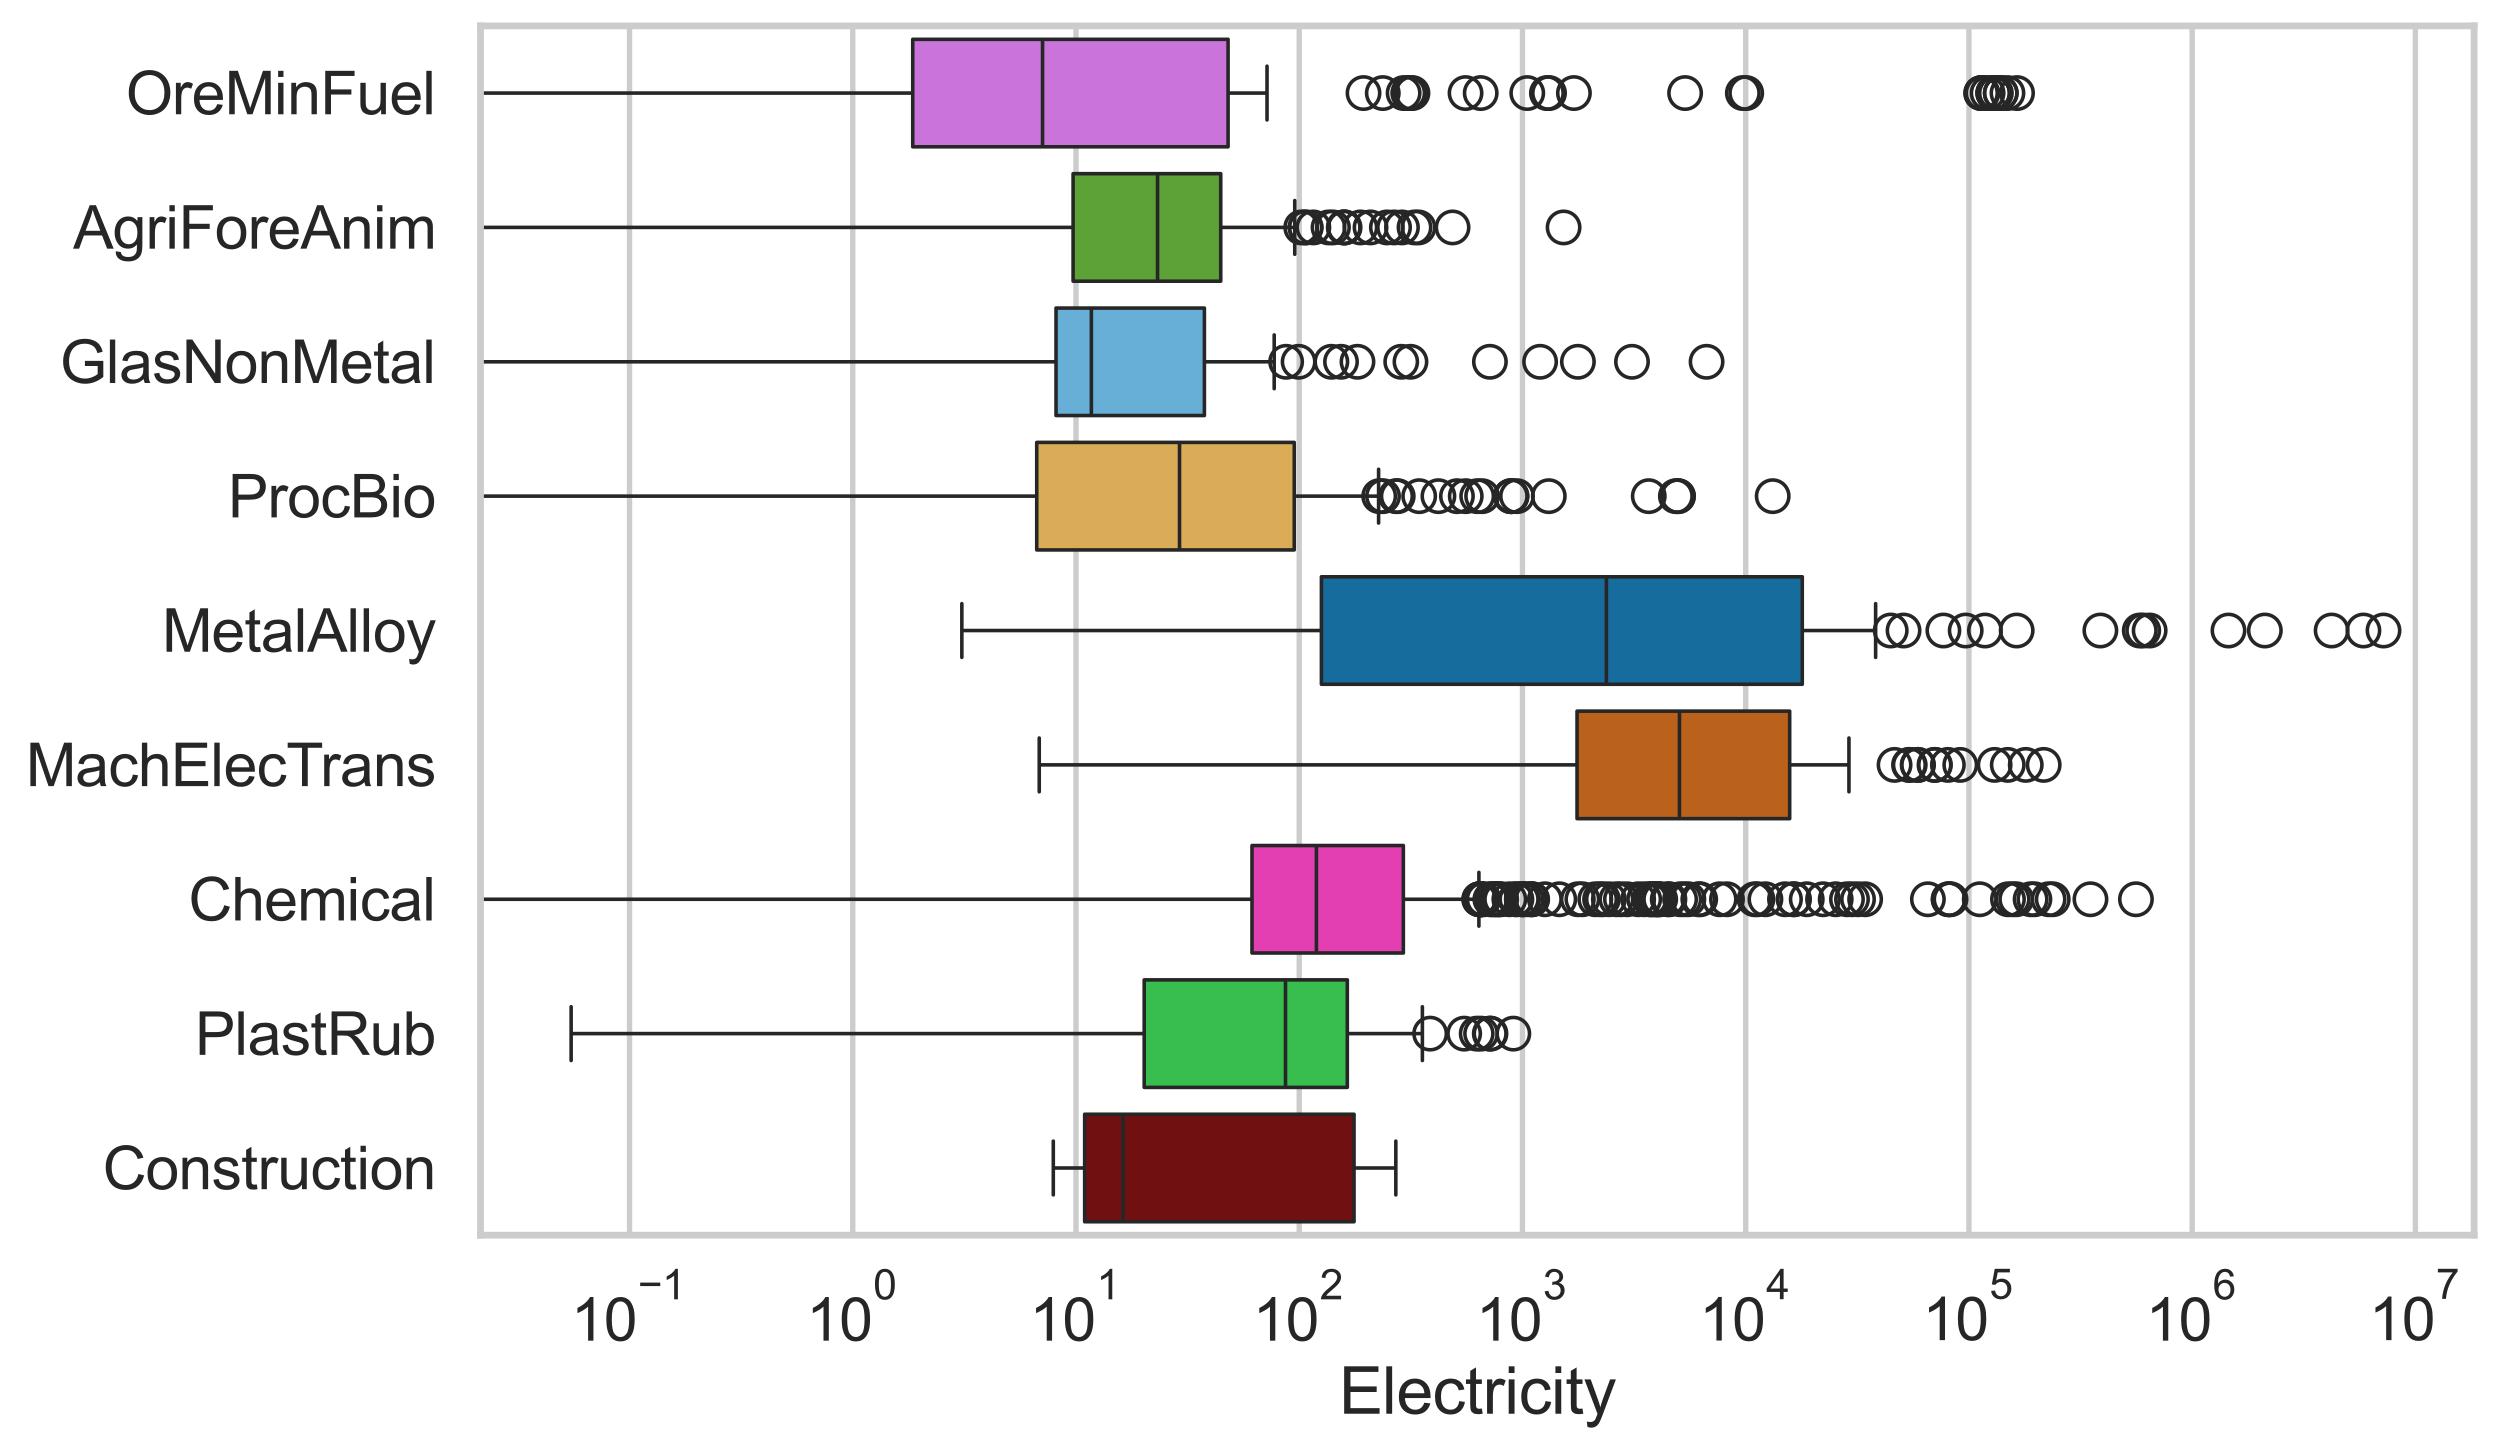 <?xml version="1.0" encoding="utf-8" standalone="no"?>
<!DOCTYPE svg PUBLIC "-//W3C//DTD SVG 1.1//EN"
  "http://www.w3.org/Graphics/SVG/1.1/DTD/svg11.dtd">
<svg xmlns:xlink="http://www.w3.org/1999/xlink" width="695.577pt" height="404.332pt" viewBox="0 0 695.577 404.332" xmlns="http://www.w3.org/2000/svg" version="1.1">
 <defs>
  <style type="text/css">*{stroke-linejoin: round; stroke-linecap: butt}</style>
 </defs>
 <g id="figure_1">
  <g id="patch_1">
   <path d="M 0 404.332 
L 695.577 404.332 
L 695.577 0 
L 0 0 
z
" style="fill: #ffffff"/>
  </g>
  <g id="axes_1">
   <g id="patch_2">
    <path d="M 133.697 343.665 
L 688.377 343.665 
L 688.377 7.2 
L 133.697 7.2 
z
" style="fill: #ffffff"/>
   </g>
   <g id="matplotlib.axis_1">
    <g id="xtick_1">
     <g id="line2d_1">
      <path d="M 175.153 343.665 
L 175.153 7.2 
" clip-path="url(#paf53ca64a0)" style="fill: none; stroke: #cccccc; stroke-width: 1.5; stroke-linecap: round"/>
     </g>
     <g id="text_1">
      <!-- $\mathdefault{10^{-1}}$ -->
      <g style="fill: #262626" transform="translate(158.818 373.18) scale(0.165 -0.165)">
       <defs>
        <path id="ArialMT-31" d="M 2384 0 
L 1822 0 
L 1822 3584 
Q 1619 3391 1289 3197 
Q 959 3003 697 2906 
L 697 3450 
Q 1169 3672 1522 3987 
Q 1875 4303 2022 4600 
L 2384 4600 
L 2384 0 
z
" transform="scale(0.016)"/>
        <path id="ArialMT-30" d="M 266 2259 
Q 266 3072 433 3567 
Q 600 4063 929 4331 
Q 1259 4600 1759 4600 
Q 2128 4600 2406 4451 
Q 2684 4303 2865 4023 
Q 3047 3744 3150 3342 
Q 3253 2941 3253 2259 
Q 3253 1453 3087 958 
Q 2922 463 2592 192 
Q 2263 -78 1759 -78 
Q 1097 -78 719 397 
Q 266 969 266 2259 
z
M 844 2259 
Q 844 1131 1108 757 
Q 1372 384 1759 384 
Q 2147 384 2411 759 
Q 2675 1134 2675 2259 
Q 2675 3391 2411 3762 
Q 2147 4134 1753 4134 
Q 1366 4134 1134 3806 
Q 844 3388 844 2259 
z
" transform="scale(0.016)"/>
        <path id="ArialMT-2212" d="M 3381 1997 
L 356 1997 
L 356 2522 
L 3381 2522 
L 3381 1997 
z
" transform="scale(0.016)"/>
       </defs>
       <use xlink:href="#ArialMT-31" transform="translate(0 0.994)"/>
       <use xlink:href="#ArialMT-30" transform="translate(55.615 0.994)"/>
       <use xlink:href="#ArialMT-2212" transform="translate(112.973 70.688) scale(0.7)"/>
       <use xlink:href="#ArialMT-31" transform="translate(153.852 70.688) scale(0.7)"/>
      </g>
     </g>
    </g>
    <g id="xtick_2">
     <g id="line2d_2">
      <path d="M 237.264 343.665 
L 237.264 7.2 
" clip-path="url(#paf53ca64a0)" style="fill: none; stroke: #cccccc; stroke-width: 1.5; stroke-linecap: round"/>
     </g>
     <g id="text_2">
      <!-- $\mathdefault{10^{0}}$ -->
      <g style="fill: #262626" transform="translate(224.311 373.18) scale(0.165 -0.165)">
       <use xlink:href="#ArialMT-31" transform="translate(0 0.994)"/>
       <use xlink:href="#ArialMT-30" transform="translate(55.615 0.994)"/>
       <use xlink:href="#ArialMT-30" transform="translate(112.973 70.688) scale(0.7)"/>
      </g>
     </g>
    </g>
    <g id="xtick_3">
     <g id="line2d_3">
      <path d="M 299.375 343.665 
L 299.375 7.2 
" clip-path="url(#paf53ca64a0)" style="fill: none; stroke: #cccccc; stroke-width: 1.5; stroke-linecap: round"/>
     </g>
     <g id="text_3">
      <!-- $\mathdefault{10^{1}}$ -->
      <g style="fill: #262626" transform="translate(286.423 373.18) scale(0.165 -0.165)">
       <use xlink:href="#ArialMT-31" transform="translate(0 0.994)"/>
       <use xlink:href="#ArialMT-30" transform="translate(55.615 0.994)"/>
       <use xlink:href="#ArialMT-31" transform="translate(112.973 70.688) scale(0.7)"/>
      </g>
     </g>
    </g>
    <g id="xtick_4">
     <g id="line2d_4">
      <path d="M 361.486 343.665 
L 361.486 7.2 
" clip-path="url(#paf53ca64a0)" style="fill: none; stroke: #cccccc; stroke-width: 1.5; stroke-linecap: round"/>
     </g>
     <g id="text_4">
      <!-- $\mathdefault{10^{2}}$ -->
      <g style="fill: #262626" transform="translate(348.534 373.18) scale(0.165 -0.165)">
       <defs>
        <path id="ArialMT-32" d="M 3222 541 
L 3222 0 
L 194 0 
Q 188 203 259 391 
Q 375 700 629 1000 
Q 884 1300 1366 1694 
Q 2113 2306 2375 2664 
Q 2638 3022 2638 3341 
Q 2638 3675 2398 3904 
Q 2159 4134 1775 4134 
Q 1369 4134 1125 3890 
Q 881 3647 878 3216 
L 300 3275 
Q 359 3922 746 4261 
Q 1134 4600 1788 4600 
Q 2447 4600 2831 4234 
Q 3216 3869 3216 3328 
Q 3216 3053 3103 2787 
Q 2991 2522 2730 2228 
Q 2469 1934 1863 1422 
Q 1356 997 1212 845 
Q 1069 694 975 541 
L 3222 541 
z
" transform="scale(0.016)"/>
       </defs>
       <use xlink:href="#ArialMT-31" transform="translate(0 0.994)"/>
       <use xlink:href="#ArialMT-30" transform="translate(55.615 0.994)"/>
       <use xlink:href="#ArialMT-32" transform="translate(112.973 70.688) scale(0.7)"/>
      </g>
     </g>
    </g>
    <g id="xtick_5">
     <g id="line2d_5">
      <path d="M 423.597 343.665 
L 423.597 7.2 
" clip-path="url(#paf53ca64a0)" style="fill: none; stroke: #cccccc; stroke-width: 1.5; stroke-linecap: round"/>
     </g>
     <g id="text_5">
      <!-- $\mathdefault{10^{3}}$ -->
      <g style="fill: #262626" transform="translate(410.645 373.18) scale(0.165 -0.165)">
       <defs>
        <path id="ArialMT-33" d="M 269 1209 
L 831 1284 
Q 928 806 1161 595 
Q 1394 384 1728 384 
Q 2125 384 2398 659 
Q 2672 934 2672 1341 
Q 2672 1728 2419 1979 
Q 2166 2231 1775 2231 
Q 1616 2231 1378 2169 
L 1441 2663 
Q 1497 2656 1531 2656 
Q 1891 2656 2178 2843 
Q 2466 3031 2466 3422 
Q 2466 3731 2256 3934 
Q 2047 4138 1716 4138 
Q 1388 4138 1169 3931 
Q 950 3725 888 3313 
L 325 3413 
Q 428 3978 793 4289 
Q 1159 4600 1703 4600 
Q 2078 4600 2393 4439 
Q 2709 4278 2876 4000 
Q 3044 3722 3044 3409 
Q 3044 3113 2884 2869 
Q 2725 2625 2413 2481 
Q 2819 2388 3044 2092 
Q 3269 1797 3269 1353 
Q 3269 753 2831 336 
Q 2394 -81 1725 -81 
Q 1122 -81 723 278 
Q 325 638 269 1209 
z
" transform="scale(0.016)"/>
       </defs>
       <use xlink:href="#ArialMT-31" transform="translate(0 0.994)"/>
       <use xlink:href="#ArialMT-30" transform="translate(55.615 0.994)"/>
       <use xlink:href="#ArialMT-33" transform="translate(112.973 70.688) scale(0.7)"/>
      </g>
     </g>
    </g>
    <g id="xtick_6">
     <g id="line2d_6">
      <path d="M 485.709 343.665 
L 485.709 7.2 
" clip-path="url(#paf53ca64a0)" style="fill: none; stroke: #cccccc; stroke-width: 1.5; stroke-linecap: round"/>
     </g>
     <g id="text_6">
      <!-- $\mathdefault{10^{4}}$ -->
      <g style="fill: #262626" transform="translate(472.756 373.015) scale(0.165 -0.165)">
       <defs>
        <path id="ArialMT-34" d="M 2069 0 
L 2069 1097 
L 81 1097 
L 81 1613 
L 2172 4581 
L 2631 4581 
L 2631 1613 
L 3250 1613 
L 3250 1097 
L 2631 1097 
L 2631 0 
L 2069 0 
z
M 2069 1613 
L 2069 3678 
L 634 1613 
L 2069 1613 
z
" transform="scale(0.016)"/>
       </defs>
       <use xlink:href="#ArialMT-31" transform="translate(0 0.202)"/>
       <use xlink:href="#ArialMT-30" transform="translate(55.615 0.202)"/>
       <use xlink:href="#ArialMT-34" transform="translate(112.973 69.895) scale(0.7)"/>
      </g>
     </g>
    </g>
    <g id="xtick_7">
     <g id="line2d_7">
      <path d="M 547.82 343.665 
L 547.82 7.2 
" clip-path="url(#paf53ca64a0)" style="fill: none; stroke: #cccccc; stroke-width: 1.5; stroke-linecap: round"/>
     </g>
     <g id="text_7">
      <!-- $\mathdefault{10^{5}}$ -->
      <g style="fill: #262626" transform="translate(534.867 373.015) scale(0.165 -0.165)">
       <defs>
        <path id="ArialMT-35" d="M 266 1200 
L 856 1250 
Q 922 819 1161 601 
Q 1400 384 1738 384 
Q 2144 384 2425 690 
Q 2706 997 2706 1503 
Q 2706 1984 2436 2262 
Q 2166 2541 1728 2541 
Q 1456 2541 1237 2417 
Q 1019 2294 894 2097 
L 366 2166 
L 809 4519 
L 3088 4519 
L 3088 3981 
L 1259 3981 
L 1013 2750 
Q 1425 3038 1878 3038 
Q 2478 3038 2890 2622 
Q 3303 2206 3303 1553 
Q 3303 931 2941 478 
Q 2500 -78 1738 -78 
Q 1113 -78 717 272 
Q 322 622 266 1200 
z
" transform="scale(0.016)"/>
       </defs>
       <use xlink:href="#ArialMT-31" transform="translate(0 0.88)"/>
       <use xlink:href="#ArialMT-30" transform="translate(55.615 0.88)"/>
       <use xlink:href="#ArialMT-35" transform="translate(112.973 70.573) scale(0.7)"/>
      </g>
     </g>
    </g>
    <g id="xtick_8">
     <g id="line2d_8">
      <path d="M 609.931 343.665 
L 609.931 7.2 
" clip-path="url(#paf53ca64a0)" style="fill: none; stroke: #cccccc; stroke-width: 1.5; stroke-linecap: round"/>
     </g>
     <g id="text_8">
      <!-- $\mathdefault{10^{6}}$ -->
      <g style="fill: #262626" transform="translate(596.979 373.18) scale(0.165 -0.165)">
       <defs>
        <path id="ArialMT-36" d="M 3184 3459 
L 2625 3416 
Q 2550 3747 2413 3897 
Q 2184 4138 1850 4138 
Q 1581 4138 1378 3988 
Q 1113 3794 959 3422 
Q 806 3050 800 2363 
Q 1003 2672 1297 2822 
Q 1591 2972 1913 2972 
Q 2475 2972 2870 2558 
Q 3266 2144 3266 1488 
Q 3266 1056 3080 686 
Q 2894 316 2569 119 
Q 2244 -78 1831 -78 
Q 1128 -78 684 439 
Q 241 956 241 2144 
Q 241 3472 731 4075 
Q 1159 4600 1884 4600 
Q 2425 4600 2770 4297 
Q 3116 3994 3184 3459 
z
M 888 1484 
Q 888 1194 1011 928 
Q 1134 663 1356 523 
Q 1578 384 1822 384 
Q 2178 384 2434 671 
Q 2691 959 2691 1453 
Q 2691 1928 2437 2201 
Q 2184 2475 1800 2475 
Q 1419 2475 1153 2201 
Q 888 1928 888 1484 
z
" transform="scale(0.016)"/>
       </defs>
       <use xlink:href="#ArialMT-31" transform="translate(0 0.994)"/>
       <use xlink:href="#ArialMT-30" transform="translate(55.615 0.994)"/>
       <use xlink:href="#ArialMT-36" transform="translate(112.973 70.688) scale(0.7)"/>
      </g>
     </g>
    </g>
    <g id="xtick_9">
     <g id="line2d_9">
      <path d="M 672.042 343.665 
L 672.042 7.2 
" clip-path="url(#paf53ca64a0)" style="fill: none; stroke: #cccccc; stroke-width: 1.5; stroke-linecap: round"/>
     </g>
     <g id="text_9">
      <!-- $\mathdefault{10^{7}}$ -->
      <g style="fill: #262626" transform="translate(659.09 373.015) scale(0.165 -0.165)">
       <defs>
        <path id="ArialMT-37" d="M 303 3981 
L 303 4522 
L 3269 4522 
L 3269 4084 
Q 2831 3619 2401 2847 
Q 1972 2075 1738 1259 
Q 1569 684 1522 0 
L 944 0 
Q 953 541 1156 1306 
Q 1359 2072 1739 2783 
Q 2119 3494 2547 3981 
L 303 3981 
z
" transform="scale(0.016)"/>
       </defs>
       <use xlink:href="#ArialMT-31" transform="translate(0 0.847)"/>
       <use xlink:href="#ArialMT-30" transform="translate(55.615 0.847)"/>
       <use xlink:href="#ArialMT-37" transform="translate(112.973 70.541) scale(0.7)"/>
      </g>
     </g>
    </g>
    <g id="xtick_10"/>
    <g id="xtick_11"/>
    <g id="xtick_12"/>
    <g id="xtick_13"/>
    <g id="xtick_14"/>
    <g id="xtick_15"/>
    <g id="xtick_16"/>
    <g id="xtick_17"/>
    <g id="xtick_18"/>
    <g id="xtick_19"/>
    <g id="xtick_20"/>
    <g id="xtick_21"/>
    <g id="xtick_22"/>
    <g id="xtick_23"/>
    <g id="xtick_24"/>
    <g id="xtick_25"/>
    <g id="xtick_26"/>
    <g id="xtick_27"/>
    <g id="xtick_28"/>
    <g id="xtick_29"/>
    <g id="xtick_30"/>
    <g id="xtick_31"/>
    <g id="xtick_32"/>
    <g id="xtick_33"/>
    <g id="xtick_34"/>
    <g id="xtick_35"/>
    <g id="xtick_36"/>
    <g id="xtick_37"/>
    <g id="xtick_38"/>
    <g id="xtick_39"/>
    <g id="xtick_40"/>
    <g id="xtick_41"/>
    <g id="xtick_42"/>
    <g id="xtick_43"/>
    <g id="xtick_44"/>
    <g id="xtick_45"/>
    <g id="xtick_46"/>
    <g id="xtick_47"/>
    <g id="xtick_48"/>
    <g id="xtick_49"/>
    <g id="xtick_50"/>
    <g id="xtick_51"/>
    <g id="xtick_52"/>
    <g id="xtick_53"/>
    <g id="xtick_54"/>
    <g id="xtick_55"/>
    <g id="xtick_56"/>
    <g id="xtick_57"/>
    <g id="xtick_58"/>
    <g id="xtick_59"/>
    <g id="xtick_60"/>
    <g id="xtick_61"/>
    <g id="xtick_62"/>
    <g id="xtick_63"/>
    <g id="xtick_64"/>
    <g id="xtick_65"/>
    <g id="xtick_66"/>
    <g id="xtick_67"/>
    <g id="xtick_68"/>
    <g id="xtick_69"/>
    <g id="xtick_70"/>
    <g id="xtick_71"/>
    <g id="xtick_72"/>
    <g id="xtick_73"/>
    <g id="xtick_74"/>
    <g id="xtick_75"/>
    <g id="xtick_76"/>
    <g id="xtick_77"/>
    <g id="xtick_78"/>
    <g id="xtick_79"/>
    <g id="xtick_80"/>
    <g id="text_10">
     <!-- Electricity -->
     <g style="fill: #262626" transform="translate(372.532 393.344) scale(0.18 -0.18)">
      <defs>
       <path id="ArialMT-45" d="M 506 0 
L 506 4581 
L 3819 4581 
L 3819 4041 
L 1113 4041 
L 1113 2638 
L 3647 2638 
L 3647 2100 
L 1113 2100 
L 1113 541 
L 3925 541 
L 3925 0 
L 506 0 
z
" transform="scale(0.016)"/>
       <path id="ArialMT-6c" d="M 409 0 
L 409 4581 
L 972 4581 
L 972 0 
L 409 0 
z
" transform="scale(0.016)"/>
       <path id="ArialMT-65" d="M 2694 1069 
L 3275 997 
Q 3138 488 2766 206 
Q 2394 -75 1816 -75 
Q 1088 -75 661 373 
Q 234 822 234 1631 
Q 234 2469 665 2931 
Q 1097 3394 1784 3394 
Q 2450 3394 2872 2941 
Q 3294 2488 3294 1666 
Q 3294 1616 3291 1516 
L 816 1516 
Q 847 969 1125 678 
Q 1403 388 1819 388 
Q 2128 388 2347 550 
Q 2566 713 2694 1069 
z
M 847 1978 
L 2700 1978 
Q 2663 2397 2488 2606 
Q 2219 2931 1791 2931 
Q 1403 2931 1139 2672 
Q 875 2413 847 1978 
z
" transform="scale(0.016)"/>
       <path id="ArialMT-63" d="M 2588 1216 
L 3141 1144 
Q 3050 572 2676 248 
Q 2303 -75 1759 -75 
Q 1078 -75 664 370 
Q 250 816 250 1647 
Q 250 2184 428 2587 
Q 606 2991 970 3192 
Q 1334 3394 1763 3394 
Q 2303 3394 2647 3120 
Q 2991 2847 3088 2344 
L 2541 2259 
Q 2463 2594 2264 2762 
Q 2066 2931 1784 2931 
Q 1359 2931 1093 2626 
Q 828 2322 828 1663 
Q 828 994 1084 691 
Q 1341 388 1753 388 
Q 2084 388 2306 591 
Q 2528 794 2588 1216 
z
" transform="scale(0.016)"/>
       <path id="ArialMT-74" d="M 1650 503 
L 1731 6 
Q 1494 -44 1306 -44 
Q 1000 -44 831 53 
Q 663 150 594 308 
Q 525 466 525 972 
L 525 2881 
L 113 2881 
L 113 3319 
L 525 3319 
L 525 4141 
L 1084 4478 
L 1084 3319 
L 1650 3319 
L 1650 2881 
L 1084 2881 
L 1084 941 
Q 1084 700 1114 631 
Q 1144 563 1211 522 
Q 1278 481 1403 481 
Q 1497 481 1650 503 
z
" transform="scale(0.016)"/>
       <path id="ArialMT-72" d="M 416 0 
L 416 3319 
L 922 3319 
L 922 2816 
Q 1116 3169 1280 3281 
Q 1444 3394 1641 3394 
Q 1925 3394 2219 3213 
L 2025 2691 
Q 1819 2813 1613 2813 
Q 1428 2813 1281 2702 
Q 1134 2591 1072 2394 
Q 978 2094 978 1738 
L 978 0 
L 416 0 
z
" transform="scale(0.016)"/>
       <path id="ArialMT-69" d="M 425 3934 
L 425 4581 
L 988 4581 
L 988 3934 
L 425 3934 
z
M 425 0 
L 425 3319 
L 988 3319 
L 988 0 
L 425 0 
z
" transform="scale(0.016)"/>
       <path id="ArialMT-79" d="M 397 -1278 
L 334 -750 
Q 519 -800 656 -800 
Q 844 -800 956 -737 
Q 1069 -675 1141 -563 
Q 1194 -478 1313 -144 
Q 1328 -97 1363 -6 
L 103 3319 
L 709 3319 
L 1400 1397 
Q 1534 1031 1641 628 
Q 1738 1016 1872 1384 
L 2581 3319 
L 3144 3319 
L 1881 -56 
Q 1678 -603 1566 -809 
Q 1416 -1088 1222 -1217 
Q 1028 -1347 759 -1347 
Q 597 -1347 397 -1278 
z
" transform="scale(0.016)"/>
      </defs>
      <use xlink:href="#ArialMT-45"/>
      <use xlink:href="#ArialMT-6c" transform="translate(66.699 0)"/>
      <use xlink:href="#ArialMT-65" transform="translate(88.916 0)"/>
      <use xlink:href="#ArialMT-63" transform="translate(144.531 0)"/>
      <use xlink:href="#ArialMT-74" transform="translate(194.531 0)"/>
      <use xlink:href="#ArialMT-72" transform="translate(222.314 0)"/>
      <use xlink:href="#ArialMT-69" transform="translate(255.615 0)"/>
      <use xlink:href="#ArialMT-63" transform="translate(277.832 0)"/>
      <use xlink:href="#ArialMT-69" transform="translate(327.832 0)"/>
      <use xlink:href="#ArialMT-74" transform="translate(350.049 0)"/>
      <use xlink:href="#ArialMT-79" transform="translate(377.832 0)"/>
     </g>
    </g>
   </g>
   <g id="matplotlib.axis_2">
    <g id="ytick_1">
     <g id="text_11">
      <!-- OreMinFuel -->
      <g style="fill: #262626" transform="translate(35.013 31.798) scale(0.165 -0.165)">
       <defs>
        <path id="ArialMT-4f" d="M 309 2231 
Q 309 3372 921 4017 
Q 1534 4663 2503 4663 
Q 3138 4663 3647 4359 
Q 4156 4056 4423 3514 
Q 4691 2972 4691 2284 
Q 4691 1588 4409 1038 
Q 4128 488 3612 205 
Q 3097 -78 2500 -78 
Q 1853 -78 1343 234 
Q 834 547 571 1087 
Q 309 1628 309 2231 
z
M 934 2222 
Q 934 1394 1379 917 
Q 1825 441 2497 441 
Q 3181 441 3623 922 
Q 4066 1403 4066 2288 
Q 4066 2847 3877 3264 
Q 3688 3681 3323 3911 
Q 2959 4141 2506 4141 
Q 1863 4141 1398 3698 
Q 934 3256 934 2222 
z
" transform="scale(0.016)"/>
        <path id="ArialMT-4d" d="M 475 0 
L 475 4581 
L 1388 4581 
L 2472 1338 
Q 2622 884 2691 659 
Q 2769 909 2934 1394 
L 4031 4581 
L 4847 4581 
L 4847 0 
L 4263 0 
L 4263 3834 
L 2931 0 
L 2384 0 
L 1059 3900 
L 1059 0 
L 475 0 
z
" transform="scale(0.016)"/>
        <path id="ArialMT-6e" d="M 422 0 
L 422 3319 
L 928 3319 
L 928 2847 
Q 1294 3394 1984 3394 
Q 2284 3394 2536 3286 
Q 2788 3178 2913 3003 
Q 3038 2828 3088 2588 
Q 3119 2431 3119 2041 
L 3119 0 
L 2556 0 
L 2556 2019 
Q 2556 2363 2490 2533 
Q 2425 2703 2258 2804 
Q 2091 2906 1866 2906 
Q 1506 2906 1245 2678 
Q 984 2450 984 1813 
L 984 0 
L 422 0 
z
" transform="scale(0.016)"/>
        <path id="ArialMT-46" d="M 525 0 
L 525 4581 
L 3616 4581 
L 3616 4041 
L 1131 4041 
L 1131 2622 
L 3281 2622 
L 3281 2081 
L 1131 2081 
L 1131 0 
L 525 0 
z
" transform="scale(0.016)"/>
        <path id="ArialMT-75" d="M 2597 0 
L 2597 488 
Q 2209 -75 1544 -75 
Q 1250 -75 995 37 
Q 741 150 617 320 
Q 494 491 444 738 
Q 409 903 409 1263 
L 409 3319 
L 972 3319 
L 972 1478 
Q 972 1038 1006 884 
Q 1059 663 1231 536 
Q 1403 409 1656 409 
Q 1909 409 2131 539 
Q 2353 669 2445 892 
Q 2538 1116 2538 1541 
L 2538 3319 
L 3100 3319 
L 3100 0 
L 2597 0 
z
" transform="scale(0.016)"/>
       </defs>
       <use xlink:href="#ArialMT-4f"/>
       <use xlink:href="#ArialMT-72" transform="translate(77.783 0)"/>
       <use xlink:href="#ArialMT-65" transform="translate(111.084 0)"/>
       <use xlink:href="#ArialMT-4d" transform="translate(166.699 0)"/>
       <use xlink:href="#ArialMT-69" transform="translate(250 0)"/>
       <use xlink:href="#ArialMT-6e" transform="translate(272.217 0)"/>
       <use xlink:href="#ArialMT-46" transform="translate(327.832 0)"/>
       <use xlink:href="#ArialMT-75" transform="translate(388.916 0)"/>
       <use xlink:href="#ArialMT-65" transform="translate(444.531 0)"/>
       <use xlink:href="#ArialMT-6c" transform="translate(500.146 0)"/>
      </g>
     </g>
    </g>
    <g id="ytick_2">
     <g id="text_12">
      <!-- AgriForeAnim -->
      <g style="fill: #262626" transform="translate(20.341 69.183) scale(0.165 -0.165)">
       <defs>
        <path id="ArialMT-41" d="M -9 0 
L 1750 4581 
L 2403 4581 
L 4278 0 
L 3588 0 
L 3053 1388 
L 1138 1388 
L 634 0 
L -9 0 
z
M 1313 1881 
L 2866 1881 
L 2388 3150 
Q 2169 3728 2063 4100 
Q 1975 3659 1816 3225 
L 1313 1881 
z
" transform="scale(0.016)"/>
        <path id="ArialMT-67" d="M 319 -275 
L 866 -356 
Q 900 -609 1056 -725 
Q 1266 -881 1628 -881 
Q 2019 -881 2231 -725 
Q 2444 -569 2519 -288 
Q 2563 -116 2559 434 
Q 2191 0 1641 0 
Q 956 0 581 494 
Q 206 988 206 1678 
Q 206 2153 378 2554 
Q 550 2956 876 3175 
Q 1203 3394 1644 3394 
Q 2231 3394 2613 2919 
L 2613 3319 
L 3131 3319 
L 3131 450 
Q 3131 -325 2973 -648 
Q 2816 -972 2473 -1159 
Q 2131 -1347 1631 -1347 
Q 1038 -1347 672 -1080 
Q 306 -813 319 -275 
z
M 784 1719 
Q 784 1066 1043 766 
Q 1303 466 1694 466 
Q 2081 466 2343 764 
Q 2606 1063 2606 1700 
Q 2606 2309 2336 2618 
Q 2066 2928 1684 2928 
Q 1309 2928 1046 2623 
Q 784 2319 784 1719 
z
" transform="scale(0.016)"/>
        <path id="ArialMT-6f" d="M 213 1659 
Q 213 2581 725 3025 
Q 1153 3394 1769 3394 
Q 2453 3394 2887 2945 
Q 3322 2497 3322 1706 
Q 3322 1066 3130 698 
Q 2938 331 2570 128 
Q 2203 -75 1769 -75 
Q 1072 -75 642 372 
Q 213 819 213 1659 
z
M 791 1659 
Q 791 1022 1069 705 
Q 1347 388 1769 388 
Q 2188 388 2466 706 
Q 2744 1025 2744 1678 
Q 2744 2294 2464 2611 
Q 2184 2928 1769 2928 
Q 1347 2928 1069 2612 
Q 791 2297 791 1659 
z
" transform="scale(0.016)"/>
        <path id="ArialMT-6d" d="M 422 0 
L 422 3319 
L 925 3319 
L 925 2853 
Q 1081 3097 1340 3245 
Q 1600 3394 1931 3394 
Q 2300 3394 2536 3241 
Q 2772 3088 2869 2813 
Q 3263 3394 3894 3394 
Q 4388 3394 4653 3120 
Q 4919 2847 4919 2278 
L 4919 0 
L 4359 0 
L 4359 2091 
Q 4359 2428 4304 2576 
Q 4250 2725 4106 2815 
Q 3963 2906 3769 2906 
Q 3419 2906 3187 2673 
Q 2956 2441 2956 1928 
L 2956 0 
L 2394 0 
L 2394 2156 
Q 2394 2531 2256 2718 
Q 2119 2906 1806 2906 
Q 1569 2906 1367 2781 
Q 1166 2656 1075 2415 
Q 984 2175 984 1722 
L 984 0 
L 422 0 
z
" transform="scale(0.016)"/>
       </defs>
       <use xlink:href="#ArialMT-41"/>
       <use xlink:href="#ArialMT-67" transform="translate(66.699 0)"/>
       <use xlink:href="#ArialMT-72" transform="translate(122.314 0)"/>
       <use xlink:href="#ArialMT-69" transform="translate(155.615 0)"/>
       <use xlink:href="#ArialMT-46" transform="translate(177.832 0)"/>
       <use xlink:href="#ArialMT-6f" transform="translate(238.916 0)"/>
       <use xlink:href="#ArialMT-72" transform="translate(294.531 0)"/>
       <use xlink:href="#ArialMT-65" transform="translate(327.832 0)"/>
       <use xlink:href="#ArialMT-41" transform="translate(383.447 0)"/>
       <use xlink:href="#ArialMT-6e" transform="translate(450.146 0)"/>
       <use xlink:href="#ArialMT-69" transform="translate(505.762 0)"/>
       <use xlink:href="#ArialMT-6d" transform="translate(527.979 0)"/>
      </g>
     </g>
    </g>
    <g id="ytick_3">
     <g id="text_13">
      <!-- GlasNonMetal -->
      <g style="fill: #262626" transform="translate(16.659 106.568) scale(0.165 -0.165)">
       <defs>
        <path id="ArialMT-47" d="M 2638 1797 
L 2638 2334 
L 4578 2338 
L 4578 638 
Q 4131 281 3656 101 
Q 3181 -78 2681 -78 
Q 2006 -78 1454 211 
Q 903 500 622 1047 
Q 341 1594 341 2269 
Q 341 2938 620 3517 
Q 900 4097 1425 4378 
Q 1950 4659 2634 4659 
Q 3131 4659 3532 4498 
Q 3934 4338 4162 4050 
Q 4391 3763 4509 3300 
L 3963 3150 
Q 3859 3500 3706 3700 
Q 3553 3900 3268 4020 
Q 2984 4141 2638 4141 
Q 2222 4141 1919 4014 
Q 1616 3888 1430 3681 
Q 1244 3475 1141 3228 
Q 966 2803 966 2306 
Q 966 1694 1177 1281 
Q 1388 869 1791 669 
Q 2194 469 2647 469 
Q 3041 469 3416 620 
Q 3791 772 3984 944 
L 3984 1797 
L 2638 1797 
z
" transform="scale(0.016)"/>
        <path id="ArialMT-61" d="M 2588 409 
Q 2275 144 1986 34 
Q 1697 -75 1366 -75 
Q 819 -75 525 192 
Q 231 459 231 875 
Q 231 1119 342 1320 
Q 453 1522 633 1644 
Q 813 1766 1038 1828 
Q 1203 1872 1538 1913 
Q 2219 1994 2541 2106 
Q 2544 2222 2544 2253 
Q 2544 2597 2384 2738 
Q 2169 2928 1744 2928 
Q 1347 2928 1158 2789 
Q 969 2650 878 2297 
L 328 2372 
Q 403 2725 575 2942 
Q 747 3159 1072 3276 
Q 1397 3394 1825 3394 
Q 2250 3394 2515 3294 
Q 2781 3194 2906 3042 
Q 3031 2891 3081 2659 
Q 3109 2516 3109 2141 
L 3109 1391 
Q 3109 606 3145 398 
Q 3181 191 3288 0 
L 2700 0 
Q 2613 175 2588 409 
z
M 2541 1666 
Q 2234 1541 1622 1453 
Q 1275 1403 1131 1340 
Q 988 1278 909 1158 
Q 831 1038 831 891 
Q 831 666 1001 516 
Q 1172 366 1500 366 
Q 1825 366 2078 508 
Q 2331 650 2450 897 
Q 2541 1088 2541 1459 
L 2541 1666 
z
" transform="scale(0.016)"/>
        <path id="ArialMT-73" d="M 197 991 
L 753 1078 
Q 800 744 1014 566 
Q 1228 388 1613 388 
Q 2000 388 2187 545 
Q 2375 703 2375 916 
Q 2375 1106 2209 1216 
Q 2094 1291 1634 1406 
Q 1016 1563 777 1677 
Q 538 1791 414 1992 
Q 291 2194 291 2438 
Q 291 2659 392 2848 
Q 494 3038 669 3163 
Q 800 3259 1026 3326 
Q 1253 3394 1513 3394 
Q 1903 3394 2198 3281 
Q 2494 3169 2634 2976 
Q 2775 2784 2828 2463 
L 2278 2388 
Q 2241 2644 2061 2787 
Q 1881 2931 1553 2931 
Q 1166 2931 1000 2803 
Q 834 2675 834 2503 
Q 834 2394 903 2306 
Q 972 2216 1119 2156 
Q 1203 2125 1616 2013 
Q 2213 1853 2448 1751 
Q 2684 1650 2818 1456 
Q 2953 1263 2953 975 
Q 2953 694 2789 445 
Q 2625 197 2315 61 
Q 2006 -75 1616 -75 
Q 969 -75 630 194 
Q 291 463 197 991 
z
" transform="scale(0.016)"/>
        <path id="ArialMT-4e" d="M 488 0 
L 488 4581 
L 1109 4581 
L 3516 984 
L 3516 4581 
L 4097 4581 
L 4097 0 
L 3475 0 
L 1069 3600 
L 1069 0 
L 488 0 
z
" transform="scale(0.016)"/>
       </defs>
       <use xlink:href="#ArialMT-47"/>
       <use xlink:href="#ArialMT-6c" transform="translate(77.783 0)"/>
       <use xlink:href="#ArialMT-61" transform="translate(100 0)"/>
       <use xlink:href="#ArialMT-73" transform="translate(155.615 0)"/>
       <use xlink:href="#ArialMT-4e" transform="translate(205.615 0)"/>
       <use xlink:href="#ArialMT-6f" transform="translate(277.832 0)"/>
       <use xlink:href="#ArialMT-6e" transform="translate(333.447 0)"/>
       <use xlink:href="#ArialMT-4d" transform="translate(389.062 0)"/>
       <use xlink:href="#ArialMT-65" transform="translate(472.363 0)"/>
       <use xlink:href="#ArialMT-74" transform="translate(527.979 0)"/>
       <use xlink:href="#ArialMT-61" transform="translate(555.762 0)"/>
       <use xlink:href="#ArialMT-6c" transform="translate(611.377 0)"/>
      </g>
     </g>
    </g>
    <g id="ytick_4">
     <g id="text_14">
      <!-- ProcBio -->
      <g style="fill: #262626" transform="translate(63.424 143.953) scale(0.165 -0.165)">
       <defs>
        <path id="ArialMT-50" d="M 494 0 
L 494 4581 
L 2222 4581 
Q 2678 4581 2919 4538 
Q 3256 4481 3484 4323 
Q 3713 4166 3852 3881 
Q 3991 3597 3991 3256 
Q 3991 2672 3619 2267 
Q 3247 1863 2275 1863 
L 1100 1863 
L 1100 0 
L 494 0 
z
M 1100 2403 
L 2284 2403 
Q 2872 2403 3119 2622 
Q 3366 2841 3366 3238 
Q 3366 3525 3220 3729 
Q 3075 3934 2838 4000 
Q 2684 4041 2272 4041 
L 1100 4041 
L 1100 2403 
z
" transform="scale(0.016)"/>
        <path id="ArialMT-42" d="M 469 0 
L 469 4581 
L 2188 4581 
Q 2713 4581 3030 4442 
Q 3347 4303 3526 4014 
Q 3706 3725 3706 3409 
Q 3706 3116 3547 2856 
Q 3388 2597 3066 2438 
Q 3481 2316 3704 2022 
Q 3928 1728 3928 1328 
Q 3928 1006 3792 729 
Q 3656 453 3456 303 
Q 3256 153 2954 76 
Q 2653 0 2216 0 
L 469 0 
z
M 1075 2656 
L 2066 2656 
Q 2469 2656 2644 2709 
Q 2875 2778 2992 2937 
Q 3109 3097 3109 3338 
Q 3109 3566 3000 3739 
Q 2891 3913 2687 3977 
Q 2484 4041 1991 4041 
L 1075 4041 
L 1075 2656 
z
M 1075 541 
L 2216 541 
Q 2509 541 2628 563 
Q 2838 600 2978 687 
Q 3119 775 3209 942 
Q 3300 1109 3300 1328 
Q 3300 1584 3169 1773 
Q 3038 1963 2805 2039 
Q 2572 2116 2134 2116 
L 1075 2116 
L 1075 541 
z
" transform="scale(0.016)"/>
       </defs>
       <use xlink:href="#ArialMT-50"/>
       <use xlink:href="#ArialMT-72" transform="translate(66.699 0)"/>
       <use xlink:href="#ArialMT-6f" transform="translate(100 0)"/>
       <use xlink:href="#ArialMT-63" transform="translate(155.615 0)"/>
       <use xlink:href="#ArialMT-42" transform="translate(205.615 0)"/>
       <use xlink:href="#ArialMT-69" transform="translate(272.314 0)"/>
       <use xlink:href="#ArialMT-6f" transform="translate(294.531 0)"/>
      </g>
     </g>
    </g>
    <g id="ytick_5">
     <g id="text_15">
      <!-- MetalAlloy -->
      <g style="fill: #262626" transform="translate(45.088 181.337) scale(0.165 -0.165)">
       <use xlink:href="#ArialMT-4d"/>
       <use xlink:href="#ArialMT-65" transform="translate(83.301 0)"/>
       <use xlink:href="#ArialMT-74" transform="translate(138.916 0)"/>
       <use xlink:href="#ArialMT-61" transform="translate(166.699 0)"/>
       <use xlink:href="#ArialMT-6c" transform="translate(222.314 0)"/>
       <use xlink:href="#ArialMT-41" transform="translate(244.531 0)"/>
       <use xlink:href="#ArialMT-6c" transform="translate(311.23 0)"/>
       <use xlink:href="#ArialMT-6c" transform="translate(333.447 0)"/>
       <use xlink:href="#ArialMT-6f" transform="translate(355.664 0)"/>
       <use xlink:href="#ArialMT-79" transform="translate(411.279 0)"/>
      </g>
     </g>
    </g>
    <g id="ytick_6">
     <g id="text_16">
      <!-- MachElecTrans -->
      <g style="fill: #262626" transform="translate(7.2 218.722) scale(0.165 -0.165)">
       <defs>
        <path id="ArialMT-68" d="M 422 0 
L 422 4581 
L 984 4581 
L 984 2938 
Q 1378 3394 1978 3394 
Q 2347 3394 2619 3248 
Q 2891 3103 3008 2847 
Q 3125 2591 3125 2103 
L 3125 0 
L 2563 0 
L 2563 2103 
Q 2563 2525 2380 2717 
Q 2197 2909 1863 2909 
Q 1613 2909 1392 2779 
Q 1172 2650 1078 2428 
Q 984 2206 984 1816 
L 984 0 
L 422 0 
z
" transform="scale(0.016)"/>
        <path id="ArialMT-54" d="M 1659 0 
L 1659 4041 
L 150 4041 
L 150 4581 
L 3781 4581 
L 3781 4041 
L 2266 4041 
L 2266 0 
L 1659 0 
z
" transform="scale(0.016)"/>
       </defs>
       <use xlink:href="#ArialMT-4d"/>
       <use xlink:href="#ArialMT-61" transform="translate(83.301 0)"/>
       <use xlink:href="#ArialMT-63" transform="translate(138.916 0)"/>
       <use xlink:href="#ArialMT-68" transform="translate(188.916 0)"/>
       <use xlink:href="#ArialMT-45" transform="translate(244.531 0)"/>
       <use xlink:href="#ArialMT-6c" transform="translate(311.23 0)"/>
       <use xlink:href="#ArialMT-65" transform="translate(333.447 0)"/>
       <use xlink:href="#ArialMT-63" transform="translate(389.062 0)"/>
       <use xlink:href="#ArialMT-54" transform="translate(439.062 0)"/>
       <use xlink:href="#ArialMT-72" transform="translate(496.396 0)"/>
       <use xlink:href="#ArialMT-61" transform="translate(529.697 0)"/>
       <use xlink:href="#ArialMT-6e" transform="translate(585.312 0)"/>
       <use xlink:href="#ArialMT-73" transform="translate(640.928 0)"/>
      </g>
     </g>
    </g>
    <g id="ytick_7">
     <g id="text_17">
      <!-- Chemical -->
      <g style="fill: #262626" transform="translate(52.428 256.107) scale(0.165 -0.165)">
       <defs>
        <path id="ArialMT-43" d="M 3763 1606 
L 4369 1453 
Q 4178 706 3683 314 
Q 3188 -78 2472 -78 
Q 1731 -78 1267 223 
Q 803 525 561 1097 
Q 319 1669 319 2325 
Q 319 3041 592 3573 
Q 866 4106 1370 4382 
Q 1875 4659 2481 4659 
Q 3169 4659 3637 4309 
Q 4106 3959 4291 3325 
L 3694 3184 
Q 3534 3684 3231 3912 
Q 2928 4141 2469 4141 
Q 1941 4141 1586 3887 
Q 1231 3634 1087 3207 
Q 944 2781 944 2328 
Q 944 1744 1114 1308 
Q 1284 872 1643 656 
Q 2003 441 2422 441 
Q 2931 441 3284 734 
Q 3638 1028 3763 1606 
z
" transform="scale(0.016)"/>
       </defs>
       <use xlink:href="#ArialMT-43"/>
       <use xlink:href="#ArialMT-68" transform="translate(72.217 0)"/>
       <use xlink:href="#ArialMT-65" transform="translate(127.832 0)"/>
       <use xlink:href="#ArialMT-6d" transform="translate(183.447 0)"/>
       <use xlink:href="#ArialMT-69" transform="translate(266.748 0)"/>
       <use xlink:href="#ArialMT-63" transform="translate(288.965 0)"/>
       <use xlink:href="#ArialMT-61" transform="translate(338.965 0)"/>
       <use xlink:href="#ArialMT-6c" transform="translate(394.58 0)"/>
      </g>
     </g>
    </g>
    <g id="ytick_8">
     <g id="text_18">
      <!-- PlastRub -->
      <g style="fill: #262626" transform="translate(54.248 293.492) scale(0.165 -0.165)">
       <defs>
        <path id="ArialMT-52" d="M 503 0 
L 503 4581 
L 2534 4581 
Q 3147 4581 3465 4457 
Q 3784 4334 3975 4021 
Q 4166 3709 4166 3331 
Q 4166 2844 3850 2509 
Q 3534 2175 2875 2084 
Q 3116 1969 3241 1856 
Q 3506 1613 3744 1247 
L 4541 0 
L 3778 0 
L 3172 953 
Q 2906 1366 2734 1584 
Q 2563 1803 2427 1890 
Q 2291 1978 2150 2013 
Q 2047 2034 1813 2034 
L 1109 2034 
L 1109 0 
L 503 0 
z
M 1109 2559 
L 2413 2559 
Q 2828 2559 3062 2645 
Q 3297 2731 3419 2920 
Q 3541 3109 3541 3331 
Q 3541 3656 3305 3865 
Q 3069 4075 2559 4075 
L 1109 4075 
L 1109 2559 
z
" transform="scale(0.016)"/>
        <path id="ArialMT-62" d="M 941 0 
L 419 0 
L 419 4581 
L 981 4581 
L 981 2947 
Q 1338 3394 1891 3394 
Q 2197 3394 2470 3270 
Q 2744 3147 2920 2923 
Q 3097 2700 3197 2384 
Q 3297 2069 3297 1709 
Q 3297 856 2875 390 
Q 2453 -75 1863 -75 
Q 1275 -75 941 416 
L 941 0 
z
M 934 1684 
Q 934 1088 1097 822 
Q 1363 388 1816 388 
Q 2184 388 2453 708 
Q 2722 1028 2722 1663 
Q 2722 2313 2464 2622 
Q 2206 2931 1841 2931 
Q 1472 2931 1203 2611 
Q 934 2291 934 1684 
z
" transform="scale(0.016)"/>
       </defs>
       <use xlink:href="#ArialMT-50"/>
       <use xlink:href="#ArialMT-6c" transform="translate(66.699 0)"/>
       <use xlink:href="#ArialMT-61" transform="translate(88.916 0)"/>
       <use xlink:href="#ArialMT-73" transform="translate(144.531 0)"/>
       <use xlink:href="#ArialMT-74" transform="translate(194.531 0)"/>
       <use xlink:href="#ArialMT-52" transform="translate(222.314 0)"/>
       <use xlink:href="#ArialMT-75" transform="translate(294.531 0)"/>
       <use xlink:href="#ArialMT-62" transform="translate(350.146 0)"/>
      </g>
     </g>
    </g>
    <g id="ytick_9">
     <g id="text_19">
      <!-- Construction -->
      <g style="fill: #262626" transform="translate(28.575 330.877) scale(0.165 -0.165)">
       <use xlink:href="#ArialMT-43"/>
       <use xlink:href="#ArialMT-6f" transform="translate(72.217 0)"/>
       <use xlink:href="#ArialMT-6e" transform="translate(127.832 0)"/>
       <use xlink:href="#ArialMT-73" transform="translate(183.447 0)"/>
       <use xlink:href="#ArialMT-74" transform="translate(233.447 0)"/>
       <use xlink:href="#ArialMT-72" transform="translate(261.23 0)"/>
       <use xlink:href="#ArialMT-75" transform="translate(294.531 0)"/>
       <use xlink:href="#ArialMT-63" transform="translate(350.146 0)"/>
       <use xlink:href="#ArialMT-74" transform="translate(400.146 0)"/>
       <use xlink:href="#ArialMT-69" transform="translate(427.93 0)"/>
       <use xlink:href="#ArialMT-6f" transform="translate(450.146 0)"/>
       <use xlink:href="#ArialMT-6e" transform="translate(505.762 0)"/>
      </g>
     </g>
    </g>
   </g>
   <g id="patch_3">
    <path d="M 253.952 10.938 
L 253.952 40.846 
L 341.686 40.846 
L 341.686 10.938 
L 253.952 10.938 
z
" clip-path="url(#paf53ca64a0)" style="fill: #ca74db; stroke: #262626; stroke-linejoin: miter"/>
   </g>
   <g id="line2d_10">
    <path d="M 253.952 25.892 
L -1 25.892 
" clip-path="url(#paf53ca64a0)" style="fill: none; stroke: #262626"/>
   </g>
   <g id="line2d_11">
    <path d="M 341.686 25.892 
L 352.524 25.892 
" clip-path="url(#paf53ca64a0)" style="fill: none; stroke: #262626"/>
   </g>
   <g id="line2d_12">
    <path clip-path="url(#paf53ca64a0)" style="fill: none; stroke: #262626; stroke-linecap: round"/>
   </g>
   <g id="line2d_13">
    <path d="M 352.524 18.415 
L 352.524 33.369 
" clip-path="url(#paf53ca64a0)" style="fill: none; stroke: #262626; stroke-linecap: round"/>
   </g>
   <g id="line2d_14">
    <defs>
     <path id="ma5d523da92" d="M 0 4.5 
C 1.193 4.5 2.338 4.026 3.182 3.182 
C 4.026 2.338 4.5 1.193 4.5 0 
C 4.5 -1.193 4.026 -2.338 3.182 -3.182 
C 2.338 -4.026 1.193 -4.5 0 -4.5 
C -1.193 -4.5 -2.338 -4.026 -3.182 -3.182 
C -4.026 -2.338 -4.5 -1.193 -4.5 0 
C -4.5 1.193 -4.026 2.338 -3.182 3.182 
C -2.338 4.026 -1.193 4.5 0 4.5 
z
" style="stroke: #262626"/>
    </defs>
    <g clip-path="url(#paf53ca64a0)">
     <use xlink:href="#ma5d523da92" x="554.675" y="25.892" style="fill-opacity: 0; stroke: #262626"/>
     <use xlink:href="#ma5d523da92" x="551.286" y="25.892" style="fill-opacity: 0; stroke: #262626"/>
     <use xlink:href="#ma5d523da92" x="484.917" y="25.892" style="fill-opacity: 0; stroke: #262626"/>
     <use xlink:href="#ma5d523da92" x="391.819" y="25.892" style="fill-opacity: 0; stroke: #262626"/>
     <use xlink:href="#ma5d523da92" x="392.309" y="25.892" style="fill-opacity: 0; stroke: #262626"/>
     <use xlink:href="#ma5d523da92" x="411.975" y="25.892" style="fill-opacity: 0; stroke: #262626"/>
     <use xlink:href="#ma5d523da92" x="384.731" y="25.892" style="fill-opacity: 0; stroke: #262626"/>
     <use xlink:href="#ma5d523da92" x="556.671" y="25.892" style="fill-opacity: 0; stroke: #262626"/>
     <use xlink:href="#ma5d523da92" x="430.405" y="25.892" style="fill-opacity: 0; stroke: #262626"/>
     <use xlink:href="#ma5d523da92" x="407.758" y="25.892" style="fill-opacity: 0; stroke: #262626"/>
     <use xlink:href="#ma5d523da92" x="555.321" y="25.892" style="fill-opacity: 0; stroke: #262626"/>
     <use xlink:href="#ma5d523da92" x="392.987" y="25.892" style="fill-opacity: 0; stroke: #262626"/>
     <use xlink:href="#ma5d523da92" x="561.203" y="25.892" style="fill-opacity: 0; stroke: #262626"/>
     <use xlink:href="#ma5d523da92" x="485.849" y="25.892" style="fill-opacity: 0; stroke: #262626"/>
     <use xlink:href="#ma5d523da92" x="551.221" y="25.892" style="fill-opacity: 0; stroke: #262626"/>
     <use xlink:href="#ma5d523da92" x="437.912" y="25.892" style="fill-opacity: 0; stroke: #262626"/>
     <use xlink:href="#ma5d523da92" x="379.373" y="25.892" style="fill-opacity: 0; stroke: #262626"/>
     <use xlink:href="#ma5d523da92" x="554.586" y="25.892" style="fill-opacity: 0; stroke: #262626"/>
     <use xlink:href="#ma5d523da92" x="556.668" y="25.892" style="fill-opacity: 0; stroke: #262626"/>
     <use xlink:href="#ma5d523da92" x="468.849" y="25.892" style="fill-opacity: 0; stroke: #262626"/>
     <use xlink:href="#ma5d523da92" x="390.531" y="25.892" style="fill-opacity: 0; stroke: #262626"/>
     <use xlink:href="#ma5d523da92" x="424.93" y="25.892" style="fill-opacity: 0; stroke: #262626"/>
     <use xlink:href="#ma5d523da92" x="558.538" y="25.892" style="fill-opacity: 0; stroke: #262626"/>
     <use xlink:href="#ma5d523da92" x="554.583" y="25.892" style="fill-opacity: 0; stroke: #262626"/>
     <use xlink:href="#ma5d523da92" x="553.009" y="25.892" style="fill-opacity: 0; stroke: #262626"/>
     <use xlink:href="#ma5d523da92" x="551.593" y="25.892" style="fill-opacity: 0; stroke: #262626"/>
     <use xlink:href="#ma5d523da92" x="430.987" y="25.892" style="fill-opacity: 0; stroke: #262626"/>
    </g>
   </g>
   <g id="patch_4">
    <path d="M 298.569 48.323 
L 298.569 78.231 
L 339.648 78.231 
L 339.648 48.323 
L 298.569 48.323 
z
" clip-path="url(#paf53ca64a0)" style="fill: #5ca236; stroke: #262626; stroke-linejoin: miter"/>
   </g>
   <g id="line2d_15">
    <path d="M 298.569 63.277 
L -1 63.277 
" clip-path="url(#paf53ca64a0)" style="fill: none; stroke: #262626"/>
   </g>
   <g id="line2d_16">
    <path d="M 339.648 63.277 
L 360.239 63.277 
" clip-path="url(#paf53ca64a0)" style="fill: none; stroke: #262626"/>
   </g>
   <g id="line2d_17">
    <path clip-path="url(#paf53ca64a0)" style="fill: none; stroke: #262626; stroke-linecap: round"/>
   </g>
   <g id="line2d_18">
    <path d="M 360.239 55.8 
L 360.239 70.754 
" clip-path="url(#paf53ca64a0)" style="fill: none; stroke: #262626; stroke-linecap: round"/>
   </g>
   <g id="line2d_19">
    <g clip-path="url(#paf53ca64a0)">
     <use xlink:href="#ma5d523da92" x="393.559" y="63.277" style="fill-opacity: 0; stroke: #262626"/>
     <use xlink:href="#ma5d523da92" x="365.421" y="63.277" style="fill-opacity: 0; stroke: #262626"/>
     <use xlink:href="#ma5d523da92" x="370.867" y="63.277" style="fill-opacity: 0; stroke: #262626"/>
     <use xlink:href="#ma5d523da92" x="363.296" y="63.277" style="fill-opacity: 0; stroke: #262626"/>
     <use xlink:href="#ma5d523da92" x="374.107" y="63.277" style="fill-opacity: 0; stroke: #262626"/>
     <use xlink:href="#ma5d523da92" x="373.972" y="63.277" style="fill-opacity: 0; stroke: #262626"/>
     <use xlink:href="#ma5d523da92" x="435.038" y="63.277" style="fill-opacity: 0; stroke: #262626"/>
     <use xlink:href="#ma5d523da92" x="394.666" y="63.277" style="fill-opacity: 0; stroke: #262626"/>
     <use xlink:href="#ma5d523da92" x="390.068" y="63.277" style="fill-opacity: 0; stroke: #262626"/>
     <use xlink:href="#ma5d523da92" x="385.875" y="63.277" style="fill-opacity: 0; stroke: #262626"/>
     <use xlink:href="#ma5d523da92" x="381.323" y="63.277" style="fill-opacity: 0; stroke: #262626"/>
     <use xlink:href="#ma5d523da92" x="363.207" y="63.277" style="fill-opacity: 0; stroke: #262626"/>
     <use xlink:href="#ma5d523da92" x="369.64" y="63.277" style="fill-opacity: 0; stroke: #262626"/>
     <use xlink:href="#ma5d523da92" x="404.143" y="63.277" style="fill-opacity: 0; stroke: #262626"/>
     <use xlink:href="#ma5d523da92" x="387.869" y="63.277" style="fill-opacity: 0; stroke: #262626"/>
     <use xlink:href="#ma5d523da92" x="378.503" y="63.277" style="fill-opacity: 0; stroke: #262626"/>
     <use xlink:href="#ma5d523da92" x="362.043" y="63.277" style="fill-opacity: 0; stroke: #262626"/>
     <use xlink:href="#ma5d523da92" x="373.88" y="63.277" style="fill-opacity: 0; stroke: #262626"/>
    </g>
   </g>
   <g id="patch_5">
    <path d="M 293.819 85.708 
L 293.819 115.616 
L 335.097 115.616 
L 335.097 85.708 
L 293.819 85.708 
z
" clip-path="url(#paf53ca64a0)" style="fill: #68afd7; stroke: #262626; stroke-linejoin: miter"/>
   </g>
   <g id="line2d_20">
    <path d="M 293.819 100.662 
L -1 100.662 
" clip-path="url(#paf53ca64a0)" style="fill: none; stroke: #262626"/>
   </g>
   <g id="line2d_21">
    <path d="M 335.097 100.662 
L 354.522 100.662 
" clip-path="url(#paf53ca64a0)" style="fill: none; stroke: #262626"/>
   </g>
   <g id="line2d_22">
    <path clip-path="url(#paf53ca64a0)" style="fill: none; stroke: #262626; stroke-linecap: round"/>
   </g>
   <g id="line2d_23">
    <path d="M 354.522 93.185 
L 354.522 108.139 
" clip-path="url(#paf53ca64a0)" style="fill: none; stroke: #262626; stroke-linecap: round"/>
   </g>
   <g id="line2d_24">
    <g clip-path="url(#paf53ca64a0)">
     <use xlink:href="#ma5d523da92" x="474.823" y="100.662" style="fill-opacity: 0; stroke: #262626"/>
     <use xlink:href="#ma5d523da92" x="373.111" y="100.662" style="fill-opacity: 0; stroke: #262626"/>
     <use xlink:href="#ma5d523da92" x="428.5" y="100.662" style="fill-opacity: 0; stroke: #262626"/>
     <use xlink:href="#ma5d523da92" x="392.436" y="100.662" style="fill-opacity: 0; stroke: #262626"/>
     <use xlink:href="#ma5d523da92" x="357.841" y="100.662" style="fill-opacity: 0; stroke: #262626"/>
     <use xlink:href="#ma5d523da92" x="454.07" y="100.662" style="fill-opacity: 0; stroke: #262626"/>
     <use xlink:href="#ma5d523da92" x="439.023" y="100.662" style="fill-opacity: 0; stroke: #262626"/>
     <use xlink:href="#ma5d523da92" x="414.54" y="100.662" style="fill-opacity: 0; stroke: #262626"/>
     <use xlink:href="#ma5d523da92" x="389.865" y="100.662" style="fill-opacity: 0; stroke: #262626"/>
     <use xlink:href="#ma5d523da92" x="377.693" y="100.662" style="fill-opacity: 0; stroke: #262626"/>
     <use xlink:href="#ma5d523da92" x="361.312" y="100.662" style="fill-opacity: 0; stroke: #262626"/>
     <use xlink:href="#ma5d523da92" x="370.429" y="100.662" style="fill-opacity: 0; stroke: #262626"/>
    </g>
   </g>
   <g id="patch_6">
    <path d="M 288.451 123.093 
L 288.451 153.001 
L 360.102 153.001 
L 360.102 123.093 
L 288.451 123.093 
z
" clip-path="url(#paf53ca64a0)" style="fill: #daac58; stroke: #262626; stroke-linejoin: miter"/>
   </g>
   <g id="line2d_25">
    <path d="M 288.451 138.047 
L -1 138.047 
" clip-path="url(#paf53ca64a0)" style="fill: none; stroke: #262626"/>
   </g>
   <g id="line2d_26">
    <path d="M 360.102 138.047 
L 383.568 138.047 
" clip-path="url(#paf53ca64a0)" style="fill: none; stroke: #262626"/>
   </g>
   <g id="line2d_27">
    <path clip-path="url(#paf53ca64a0)" style="fill: none; stroke: #262626; stroke-linecap: round"/>
   </g>
   <g id="line2d_28">
    <path d="M 383.568 130.57 
L 383.568 145.524 
" clip-path="url(#paf53ca64a0)" style="fill: none; stroke: #262626; stroke-linecap: round"/>
   </g>
   <g id="line2d_29">
    <g clip-path="url(#paf53ca64a0)">
     <use xlink:href="#ma5d523da92" x="466.88" y="138.047" style="fill-opacity: 0; stroke: #262626"/>
     <use xlink:href="#ma5d523da92" x="388.889" y="138.047" style="fill-opacity: 0; stroke: #262626"/>
     <use xlink:href="#ma5d523da92" x="412.371" y="138.047" style="fill-opacity: 0; stroke: #262626"/>
     <use xlink:href="#ma5d523da92" x="405.364" y="138.047" style="fill-opacity: 0; stroke: #262626"/>
     <use xlink:href="#ma5d523da92" x="407.815" y="138.047" style="fill-opacity: 0; stroke: #262626"/>
     <use xlink:href="#ma5d523da92" x="388.425" y="138.047" style="fill-opacity: 0; stroke: #262626"/>
     <use xlink:href="#ma5d523da92" x="420.358" y="138.047" style="fill-opacity: 0; stroke: #262626"/>
     <use xlink:href="#ma5d523da92" x="466.846" y="138.047" style="fill-opacity: 0; stroke: #262626"/>
     <use xlink:href="#ma5d523da92" x="466.28" y="138.047" style="fill-opacity: 0; stroke: #262626"/>
     <use xlink:href="#ma5d523da92" x="493.217" y="138.047" style="fill-opacity: 0; stroke: #262626"/>
     <use xlink:href="#ma5d523da92" x="400.213" y="138.047" style="fill-opacity: 0; stroke: #262626"/>
     <use xlink:href="#ma5d523da92" x="410.998" y="138.047" style="fill-opacity: 0; stroke: #262626"/>
     <use xlink:href="#ma5d523da92" x="394.861" y="138.047" style="fill-opacity: 0; stroke: #262626"/>
     <use xlink:href="#ma5d523da92" x="458.735" y="138.047" style="fill-opacity: 0; stroke: #262626"/>
     <use xlink:href="#ma5d523da92" x="420.517" y="138.047" style="fill-opacity: 0; stroke: #262626"/>
     <use xlink:href="#ma5d523da92" x="422.072" y="138.047" style="fill-opacity: 0; stroke: #262626"/>
     <use xlink:href="#ma5d523da92" x="383.733" y="138.047" style="fill-opacity: 0; stroke: #262626"/>
     <use xlink:href="#ma5d523da92" x="384.791" y="138.047" style="fill-opacity: 0; stroke: #262626"/>
     <use xlink:href="#ma5d523da92" x="420.564" y="138.047" style="fill-opacity: 0; stroke: #262626"/>
     <use xlink:href="#ma5d523da92" x="430.922" y="138.047" style="fill-opacity: 0; stroke: #262626"/>
    </g>
   </g>
   <g id="patch_7">
    <path d="M 367.655 160.478 
L 367.655 190.386 
L 501.45 190.386 
L 501.45 160.478 
L 367.655 160.478 
z
" clip-path="url(#paf53ca64a0)" style="fill: #166c9c; stroke: #262626; stroke-linejoin: miter"/>
   </g>
   <g id="line2d_30">
    <path d="M 367.655 175.432 
L 267.613 175.432 
" clip-path="url(#paf53ca64a0)" style="fill: none; stroke: #262626"/>
   </g>
   <g id="line2d_31">
    <path d="M 501.45 175.432 
L 521.856 175.432 
" clip-path="url(#paf53ca64a0)" style="fill: none; stroke: #262626"/>
   </g>
   <g id="line2d_32">
    <path d="M 267.613 167.955 
L 267.613 182.909 
" clip-path="url(#paf53ca64a0)" style="fill: none; stroke: #262626; stroke-linecap: round"/>
   </g>
   <g id="line2d_33">
    <path d="M 521.856 167.955 
L 521.856 182.909 
" clip-path="url(#paf53ca64a0)" style="fill: none; stroke: #262626; stroke-linecap: round"/>
   </g>
   <g id="line2d_34">
    <g clip-path="url(#paf53ca64a0)">
     <use xlink:href="#ma5d523da92" x="648.731" y="175.432" style="fill-opacity: 0; stroke: #262626"/>
     <use xlink:href="#ma5d523da92" x="529.624" y="175.432" style="fill-opacity: 0; stroke: #262626"/>
     <use xlink:href="#ma5d523da92" x="595.35" y="175.432" style="fill-opacity: 0; stroke: #262626"/>
     <use xlink:href="#ma5d523da92" x="526.058" y="175.432" style="fill-opacity: 0; stroke: #262626"/>
     <use xlink:href="#ma5d523da92" x="552.279" y="175.432" style="fill-opacity: 0; stroke: #262626"/>
     <use xlink:href="#ma5d523da92" x="657.574" y="175.432" style="fill-opacity: 0; stroke: #262626"/>
     <use xlink:href="#ma5d523da92" x="596.309" y="175.432" style="fill-opacity: 0; stroke: #262626"/>
     <use xlink:href="#ma5d523da92" x="584.39" y="175.432" style="fill-opacity: 0; stroke: #262626"/>
     <use xlink:href="#ma5d523da92" x="540.712" y="175.432" style="fill-opacity: 0; stroke: #262626"/>
     <use xlink:href="#ma5d523da92" x="620.036" y="175.432" style="fill-opacity: 0; stroke: #262626"/>
     <use xlink:href="#ma5d523da92" x="663.164" y="175.432" style="fill-opacity: 0; stroke: #262626"/>
     <use xlink:href="#ma5d523da92" x="598.096" y="175.432" style="fill-opacity: 0; stroke: #262626"/>
     <use xlink:href="#ma5d523da92" x="630.152" y="175.432" style="fill-opacity: 0; stroke: #262626"/>
     <use xlink:href="#ma5d523da92" x="561.099" y="175.432" style="fill-opacity: 0; stroke: #262626"/>
     <use xlink:href="#ma5d523da92" x="546.913" y="175.432" style="fill-opacity: 0; stroke: #262626"/>
    </g>
   </g>
   <g id="patch_8">
    <path d="M 438.781 197.863 
L 438.781 227.771 
L 497.943 227.771 
L 497.943 197.863 
L 438.781 197.863 
z
" clip-path="url(#paf53ca64a0)" style="fill: #ba611b; stroke: #262626; stroke-linejoin: miter"/>
   </g>
   <g id="line2d_35">
    <path d="M 438.781 212.817 
L 289.149 212.817 
" clip-path="url(#paf53ca64a0)" style="fill: none; stroke: #262626"/>
   </g>
   <g id="line2d_36">
    <path d="M 497.943 212.817 
L 514.434 212.817 
" clip-path="url(#paf53ca64a0)" style="fill: none; stroke: #262626"/>
   </g>
   <g id="line2d_37">
    <path d="M 289.149 205.34 
L 289.149 220.294 
" clip-path="url(#paf53ca64a0)" style="fill: none; stroke: #262626; stroke-linecap: round"/>
   </g>
   <g id="line2d_38">
    <path d="M 514.434 205.34 
L 514.434 220.294 
" clip-path="url(#paf53ca64a0)" style="fill: none; stroke: #262626; stroke-linecap: round"/>
   </g>
   <g id="line2d_39">
    <g clip-path="url(#paf53ca64a0)">
     <use xlink:href="#ma5d523da92" x="545.405" y="212.817" style="fill-opacity: 0; stroke: #262626"/>
     <use xlink:href="#ma5d523da92" x="527.125" y="212.817" style="fill-opacity: 0; stroke: #262626"/>
     <use xlink:href="#ma5d523da92" x="533.659" y="212.817" style="fill-opacity: 0; stroke: #262626"/>
     <use xlink:href="#ma5d523da92" x="531.345" y="212.817" style="fill-opacity: 0; stroke: #262626"/>
     <use xlink:href="#ma5d523da92" x="563.627" y="212.817" style="fill-opacity: 0; stroke: #262626"/>
     <use xlink:href="#ma5d523da92" x="538.359" y="212.817" style="fill-opacity: 0; stroke: #262626"/>
     <use xlink:href="#ma5d523da92" x="568.615" y="212.817" style="fill-opacity: 0; stroke: #262626"/>
     <use xlink:href="#ma5d523da92" x="538.247" y="212.817" style="fill-opacity: 0; stroke: #262626"/>
     <use xlink:href="#ma5d523da92" x="554.967" y="212.817" style="fill-opacity: 0; stroke: #262626"/>
     <use xlink:href="#ma5d523da92" x="531.149" y="212.817" style="fill-opacity: 0; stroke: #262626"/>
     <use xlink:href="#ma5d523da92" x="541.959" y="212.817" style="fill-opacity: 0; stroke: #262626"/>
     <use xlink:href="#ma5d523da92" x="533.547" y="212.817" style="fill-opacity: 0; stroke: #262626"/>
     <use xlink:href="#ma5d523da92" x="558.621" y="212.817" style="fill-opacity: 0; stroke: #262626"/>
    </g>
   </g>
   <g id="patch_9">
    <path d="M 348.345 235.248 
L 348.345 265.156 
L 390.455 265.156 
L 390.455 235.248 
L 348.345 235.248 
z
" clip-path="url(#paf53ca64a0)" style="fill: #e33eb2; stroke: #262626; stroke-linejoin: miter"/>
   </g>
   <g id="line2d_40">
    <path d="M 348.345 250.202 
L -1 250.202 
" clip-path="url(#paf53ca64a0)" style="fill: none; stroke: #262626"/>
   </g>
   <g id="line2d_41">
    <path d="M 390.455 250.202 
L 411.476 250.202 
" clip-path="url(#paf53ca64a0)" style="fill: none; stroke: #262626"/>
   </g>
   <g id="line2d_42">
    <path clip-path="url(#paf53ca64a0)" style="fill: none; stroke: #262626; stroke-linecap: round"/>
   </g>
   <g id="line2d_43">
    <path d="M 411.476 242.725 
L 411.476 257.679 
" clip-path="url(#paf53ca64a0)" style="fill: none; stroke: #262626; stroke-linecap: round"/>
   </g>
   <g id="line2d_44">
    <g clip-path="url(#paf53ca64a0)">
     <use xlink:href="#ma5d523da92" x="468.625" y="250.202" style="fill-opacity: 0; stroke: #262626"/>
     <use xlink:href="#ma5d523da92" x="445.972" y="250.202" style="fill-opacity: 0; stroke: #262626"/>
     <use xlink:href="#ma5d523da92" x="536.399" y="250.202" style="fill-opacity: 0; stroke: #262626"/>
     <use xlink:href="#ma5d523da92" x="411.66" y="250.202" style="fill-opacity: 0; stroke: #262626"/>
     <use xlink:href="#ma5d523da92" x="473.044" y="250.202" style="fill-opacity: 0; stroke: #262626"/>
     <use xlink:href="#ma5d523da92" x="416.999" y="250.202" style="fill-opacity: 0; stroke: #262626"/>
     <use xlink:href="#ma5d523da92" x="516.96" y="250.202" style="fill-opacity: 0; stroke: #262626"/>
     <use xlink:href="#ma5d523da92" x="411.555" y="250.202" style="fill-opacity: 0; stroke: #262626"/>
     <use xlink:href="#ma5d523da92" x="423.633" y="250.202" style="fill-opacity: 0; stroke: #262626"/>
     <use xlink:href="#ma5d523da92" x="464.013" y="250.202" style="fill-opacity: 0; stroke: #262626"/>
     <use xlink:href="#ma5d523da92" x="459.668" y="250.202" style="fill-opacity: 0; stroke: #262626"/>
     <use xlink:href="#ma5d523da92" x="412.038" y="250.202" style="fill-opacity: 0; stroke: #262626"/>
     <use xlink:href="#ma5d523da92" x="426.292" y="250.202" style="fill-opacity: 0; stroke: #262626"/>
     <use xlink:href="#ma5d523da92" x="438.996" y="250.202" style="fill-opacity: 0; stroke: #262626"/>
     <use xlink:href="#ma5d523da92" x="457.464" y="250.202" style="fill-opacity: 0; stroke: #262626"/>
     <use xlink:href="#ma5d523da92" x="542.689" y="250.202" style="fill-opacity: 0; stroke: #262626"/>
     <use xlink:href="#ma5d523da92" x="496.639" y="250.202" style="fill-opacity: 0; stroke: #262626"/>
     <use xlink:href="#ma5d523da92" x="411.74" y="250.202" style="fill-opacity: 0; stroke: #262626"/>
     <use xlink:href="#ma5d523da92" x="447.631" y="250.202" style="fill-opacity: 0; stroke: #262626"/>
     <use xlink:href="#ma5d523da92" x="464.48" y="250.202" style="fill-opacity: 0; stroke: #262626"/>
     <use xlink:href="#ma5d523da92" x="515.28" y="250.202" style="fill-opacity: 0; stroke: #262626"/>
     <use xlink:href="#ma5d523da92" x="478.447" y="250.202" style="fill-opacity: 0; stroke: #262626"/>
     <use xlink:href="#ma5d523da92" x="445.192" y="250.202" style="fill-opacity: 0; stroke: #262626"/>
     <use xlink:href="#ma5d523da92" x="564.982" y="250.202" style="fill-opacity: 0; stroke: #262626"/>
     <use xlink:href="#ma5d523da92" x="423.749" y="250.202" style="fill-opacity: 0; stroke: #262626"/>
     <use xlink:href="#ma5d523da92" x="513.884" y="250.202" style="fill-opacity: 0; stroke: #262626"/>
     <use xlink:href="#ma5d523da92" x="560.98" y="250.202" style="fill-opacity: 0; stroke: #262626"/>
     <use xlink:href="#ma5d523da92" x="488.181" y="250.202" style="fill-opacity: 0; stroke: #262626"/>
     <use xlink:href="#ma5d523da92" x="507.234" y="250.202" style="fill-opacity: 0; stroke: #262626"/>
     <use xlink:href="#ma5d523da92" x="502.689" y="250.202" style="fill-opacity: 0; stroke: #262626"/>
     <use xlink:href="#ma5d523da92" x="452.698" y="250.202" style="fill-opacity: 0; stroke: #262626"/>
     <use xlink:href="#ma5d523da92" x="411.981" y="250.202" style="fill-opacity: 0; stroke: #262626"/>
     <use xlink:href="#ma5d523da92" x="414.658" y="250.202" style="fill-opacity: 0; stroke: #262626"/>
     <use xlink:href="#ma5d523da92" x="449.733" y="250.202" style="fill-opacity: 0; stroke: #262626"/>
     <use xlink:href="#ma5d523da92" x="499.041" y="250.202" style="fill-opacity: 0; stroke: #262626"/>
     <use xlink:href="#ma5d523da92" x="581.631" y="250.202" style="fill-opacity: 0; stroke: #262626"/>
     <use xlink:href="#ma5d523da92" x="425.807" y="250.202" style="fill-opacity: 0; stroke: #262626"/>
     <use xlink:href="#ma5d523da92" x="421.732" y="250.202" style="fill-opacity: 0; stroke: #262626"/>
     <use xlink:href="#ma5d523da92" x="433.838" y="250.202" style="fill-opacity: 0; stroke: #262626"/>
     <use xlink:href="#ma5d523da92" x="469.751" y="250.202" style="fill-opacity: 0; stroke: #262626"/>
     <use xlink:href="#ma5d523da92" x="450.99" y="250.202" style="fill-opacity: 0; stroke: #262626"/>
     <use xlink:href="#ma5d523da92" x="414.911" y="250.202" style="fill-opacity: 0; stroke: #262626"/>
     <use xlink:href="#ma5d523da92" x="460.608" y="250.202" style="fill-opacity: 0; stroke: #262626"/>
     <use xlink:href="#ma5d523da92" x="566.031" y="250.202" style="fill-opacity: 0; stroke: #262626"/>
     <use xlink:href="#ma5d523da92" x="419.948" y="250.202" style="fill-opacity: 0; stroke: #262626"/>
     <use xlink:href="#ma5d523da92" x="424.738" y="250.202" style="fill-opacity: 0; stroke: #262626"/>
     <use xlink:href="#ma5d523da92" x="594.282" y="250.202" style="fill-opacity: 0; stroke: #262626"/>
     <use xlink:href="#ma5d523da92" x="461.917" y="250.202" style="fill-opacity: 0; stroke: #262626"/>
     <use xlink:href="#ma5d523da92" x="467.455" y="250.202" style="fill-opacity: 0; stroke: #262626"/>
     <use xlink:href="#ma5d523da92" x="458.984" y="250.202" style="fill-opacity: 0; stroke: #262626"/>
     <use xlink:href="#ma5d523da92" x="440.26" y="250.202" style="fill-opacity: 0; stroke: #262626"/>
     <use xlink:href="#ma5d523da92" x="417.674" y="250.202" style="fill-opacity: 0; stroke: #262626"/>
     <use xlink:href="#ma5d523da92" x="460.193" y="250.202" style="fill-opacity: 0; stroke: #262626"/>
     <use xlink:href="#ma5d523da92" x="421.91" y="250.202" style="fill-opacity: 0; stroke: #262626"/>
     <use xlink:href="#ma5d523da92" x="571.127" y="250.202" style="fill-opacity: 0; stroke: #262626"/>
     <use xlink:href="#ma5d523da92" x="416.533" y="250.202" style="fill-opacity: 0; stroke: #262626"/>
     <use xlink:href="#ma5d523da92" x="412.245" y="250.202" style="fill-opacity: 0; stroke: #262626"/>
     <use xlink:href="#ma5d523da92" x="542.167" y="250.202" style="fill-opacity: 0; stroke: #262626"/>
     <use xlink:href="#ma5d523da92" x="412.785" y="250.202" style="fill-opacity: 0; stroke: #262626"/>
     <use xlink:href="#ma5d523da92" x="559.972" y="250.202" style="fill-opacity: 0; stroke: #262626"/>
     <use xlink:href="#ma5d523da92" x="455.786" y="250.202" style="fill-opacity: 0; stroke: #262626"/>
     <use xlink:href="#ma5d523da92" x="550.831" y="250.202" style="fill-opacity: 0; stroke: #262626"/>
     <use xlink:href="#ma5d523da92" x="459.249" y="250.202" style="fill-opacity: 0; stroke: #262626"/>
     <use xlink:href="#ma5d523da92" x="499.143" y="250.202" style="fill-opacity: 0; stroke: #262626"/>
     <use xlink:href="#ma5d523da92" x="480.502" y="250.202" style="fill-opacity: 0; stroke: #262626"/>
     <use xlink:href="#ma5d523da92" x="488.985" y="250.202" style="fill-opacity: 0; stroke: #262626"/>
     <use xlink:href="#ma5d523da92" x="423.4" y="250.202" style="fill-opacity: 0; stroke: #262626"/>
     <use xlink:href="#ma5d523da92" x="426.191" y="250.202" style="fill-opacity: 0; stroke: #262626"/>
     <use xlink:href="#ma5d523da92" x="416.998" y="250.202" style="fill-opacity: 0; stroke: #262626"/>
     <use xlink:href="#ma5d523da92" x="518.94" y="250.202" style="fill-opacity: 0; stroke: #262626"/>
     <use xlink:href="#ma5d523da92" x="542.184" y="250.202" style="fill-opacity: 0; stroke: #262626"/>
     <use xlink:href="#ma5d523da92" x="491.196" y="250.202" style="fill-opacity: 0; stroke: #262626"/>
     <use xlink:href="#ma5d523da92" x="461.334" y="250.202" style="fill-opacity: 0; stroke: #262626"/>
     <use xlink:href="#ma5d523da92" x="472.523" y="250.202" style="fill-opacity: 0; stroke: #262626"/>
     <use xlink:href="#ma5d523da92" x="415.891" y="250.202" style="fill-opacity: 0; stroke: #262626"/>
     <use xlink:href="#ma5d523da92" x="510.746" y="250.202" style="fill-opacity: 0; stroke: #262626"/>
     <use xlink:href="#ma5d523da92" x="411.883" y="250.202" style="fill-opacity: 0; stroke: #262626"/>
     <use xlink:href="#ma5d523da92" x="429.837" y="250.202" style="fill-opacity: 0; stroke: #262626"/>
     <use xlink:href="#ma5d523da92" x="415.673" y="250.202" style="fill-opacity: 0; stroke: #262626"/>
     <use xlink:href="#ma5d523da92" x="461.452" y="250.202" style="fill-opacity: 0; stroke: #262626"/>
     <use xlink:href="#ma5d523da92" x="569.977" y="250.202" style="fill-opacity: 0; stroke: #262626"/>
     <use xlink:href="#ma5d523da92" x="461.014" y="250.202" style="fill-opacity: 0; stroke: #262626"/>
     <use xlink:href="#ma5d523da92" x="558.681" y="250.202" style="fill-opacity: 0; stroke: #262626"/>
     <use xlink:href="#ma5d523da92" x="443.865" y="250.202" style="fill-opacity: 0; stroke: #262626"/>
    </g>
   </g>
   <g id="patch_10">
    <path d="M 318.351 272.633 
L 318.351 302.541 
L 374.866 302.541 
L 374.866 272.633 
L 318.351 272.633 
z
" clip-path="url(#paf53ca64a0)" style="fill: #38be4e; stroke: #262626; stroke-linejoin: miter"/>
   </g>
   <g id="line2d_45">
    <path d="M 318.351 287.587 
L 158.91 287.587 
" clip-path="url(#paf53ca64a0)" style="fill: none; stroke: #262626"/>
   </g>
   <g id="line2d_46">
    <path d="M 374.866 287.587 
L 395.751 287.587 
" clip-path="url(#paf53ca64a0)" style="fill: none; stroke: #262626"/>
   </g>
   <g id="line2d_47">
    <path d="M 158.91 280.11 
L 158.91 295.064 
" clip-path="url(#paf53ca64a0)" style="fill: none; stroke: #262626; stroke-linecap: round"/>
   </g>
   <g id="line2d_48">
    <path d="M 395.751 280.11 
L 395.751 295.064 
" clip-path="url(#paf53ca64a0)" style="fill: none; stroke: #262626; stroke-linecap: round"/>
   </g>
   <g id="line2d_49">
    <g clip-path="url(#paf53ca64a0)">
     <use xlink:href="#ma5d523da92" x="421.055" y="287.587" style="fill-opacity: 0; stroke: #262626"/>
     <use xlink:href="#ma5d523da92" x="414.507" y="287.587" style="fill-opacity: 0; stroke: #262626"/>
     <use xlink:href="#ma5d523da92" x="410.863" y="287.587" style="fill-opacity: 0; stroke: #262626"/>
     <use xlink:href="#ma5d523da92" x="397.913" y="287.587" style="fill-opacity: 0; stroke: #262626"/>
     <use xlink:href="#ma5d523da92" x="412.084" y="287.587" style="fill-opacity: 0; stroke: #262626"/>
     <use xlink:href="#ma5d523da92" x="414.693" y="287.587" style="fill-opacity: 0; stroke: #262626"/>
     <use xlink:href="#ma5d523da92" x="407.378" y="287.587" style="fill-opacity: 0; stroke: #262626"/>
    </g>
   </g>
   <g id="patch_11">
    <path d="M 301.786 310.018 
L 301.786 339.926 
L 376.732 339.926 
L 376.732 310.018 
L 301.786 310.018 
z
" clip-path="url(#paf53ca64a0)" style="fill: #701010; stroke: #262626; stroke-linejoin: miter"/>
   </g>
   <g id="line2d_50">
    <path d="M 301.786 324.972 
L 293.06 324.972 
" clip-path="url(#paf53ca64a0)" style="fill: none; stroke: #262626"/>
   </g>
   <g id="line2d_51">
    <path d="M 376.732 324.972 
L 388.362 324.972 
" clip-path="url(#paf53ca64a0)" style="fill: none; stroke: #262626"/>
   </g>
   <g id="line2d_52">
    <path d="M 293.06 317.495 
L 293.06 332.449 
" clip-path="url(#paf53ca64a0)" style="fill: none; stroke: #262626; stroke-linecap: round"/>
   </g>
   <g id="line2d_53">
    <path d="M 388.362 317.495 
L 388.362 332.449 
" clip-path="url(#paf53ca64a0)" style="fill: none; stroke: #262626; stroke-linecap: round"/>
   </g>
   <g id="line2d_54"/>
   <g id="line2d_55">
    <path d="M 290.07 10.938 
L 290.07 40.846 
" clip-path="url(#paf53ca64a0)" style="fill: none; stroke: #262626"/>
   </g>
   <g id="line2d_56">
    <path d="M 322.07 48.323 
L 322.07 78.231 
" clip-path="url(#paf53ca64a0)" style="fill: none; stroke: #262626"/>
   </g>
   <g id="line2d_57">
    <path d="M 303.652 85.708 
L 303.652 115.616 
" clip-path="url(#paf53ca64a0)" style="fill: none; stroke: #262626"/>
   </g>
   <g id="line2d_58">
    <path d="M 328.178 123.093 
L 328.178 153.001 
" clip-path="url(#paf53ca64a0)" style="fill: none; stroke: #262626"/>
   </g>
   <g id="line2d_59">
    <path d="M 446.947 160.478 
L 446.947 190.386 
" clip-path="url(#paf53ca64a0)" style="fill: none; stroke: #262626"/>
   </g>
   <g id="line2d_60">
    <path d="M 467.28 197.863 
L 467.28 227.771 
" clip-path="url(#paf53ca64a0)" style="fill: none; stroke: #262626"/>
   </g>
   <g id="line2d_61">
    <path d="M 366.266 235.248 
L 366.266 265.156 
" clip-path="url(#paf53ca64a0)" style="fill: none; stroke: #262626"/>
   </g>
   <g id="line2d_62">
    <path d="M 357.665 272.633 
L 357.665 302.541 
" clip-path="url(#paf53ca64a0)" style="fill: none; stroke: #262626"/>
   </g>
   <g id="line2d_63">
    <path d="M 312.471 310.018 
L 312.471 339.926 
" clip-path="url(#paf53ca64a0)" style="fill: none; stroke: #262626"/>
   </g>
   <g id="patch_12">
    <path d="M 133.697 343.665 
L 133.697 7.2 
" style="fill: none; stroke: #cccccc; stroke-width: 1.875; stroke-linejoin: miter; stroke-linecap: square"/>
   </g>
   <g id="patch_13">
    <path d="M 688.377 343.665 
L 688.377 7.2 
" style="fill: none; stroke: #cccccc; stroke-width: 1.875; stroke-linejoin: miter; stroke-linecap: square"/>
   </g>
   <g id="patch_14">
    <path d="M 133.697 343.665 
L 688.377 343.665 
" style="fill: none; stroke: #cccccc; stroke-width: 1.875; stroke-linejoin: miter; stroke-linecap: square"/>
   </g>
   <g id="patch_15">
    <path d="M 133.697 7.2 
L 688.377 7.2 
" style="fill: none; stroke: #cccccc; stroke-width: 1.875; stroke-linejoin: miter; stroke-linecap: square"/>
   </g>
  </g>
 </g>
 <defs>
  <clipPath id="paf53ca64a0">
   <rect x="133.697" y="7.2" width="554.68" height="336.465"/>
  </clipPath>
 </defs>
</svg>
